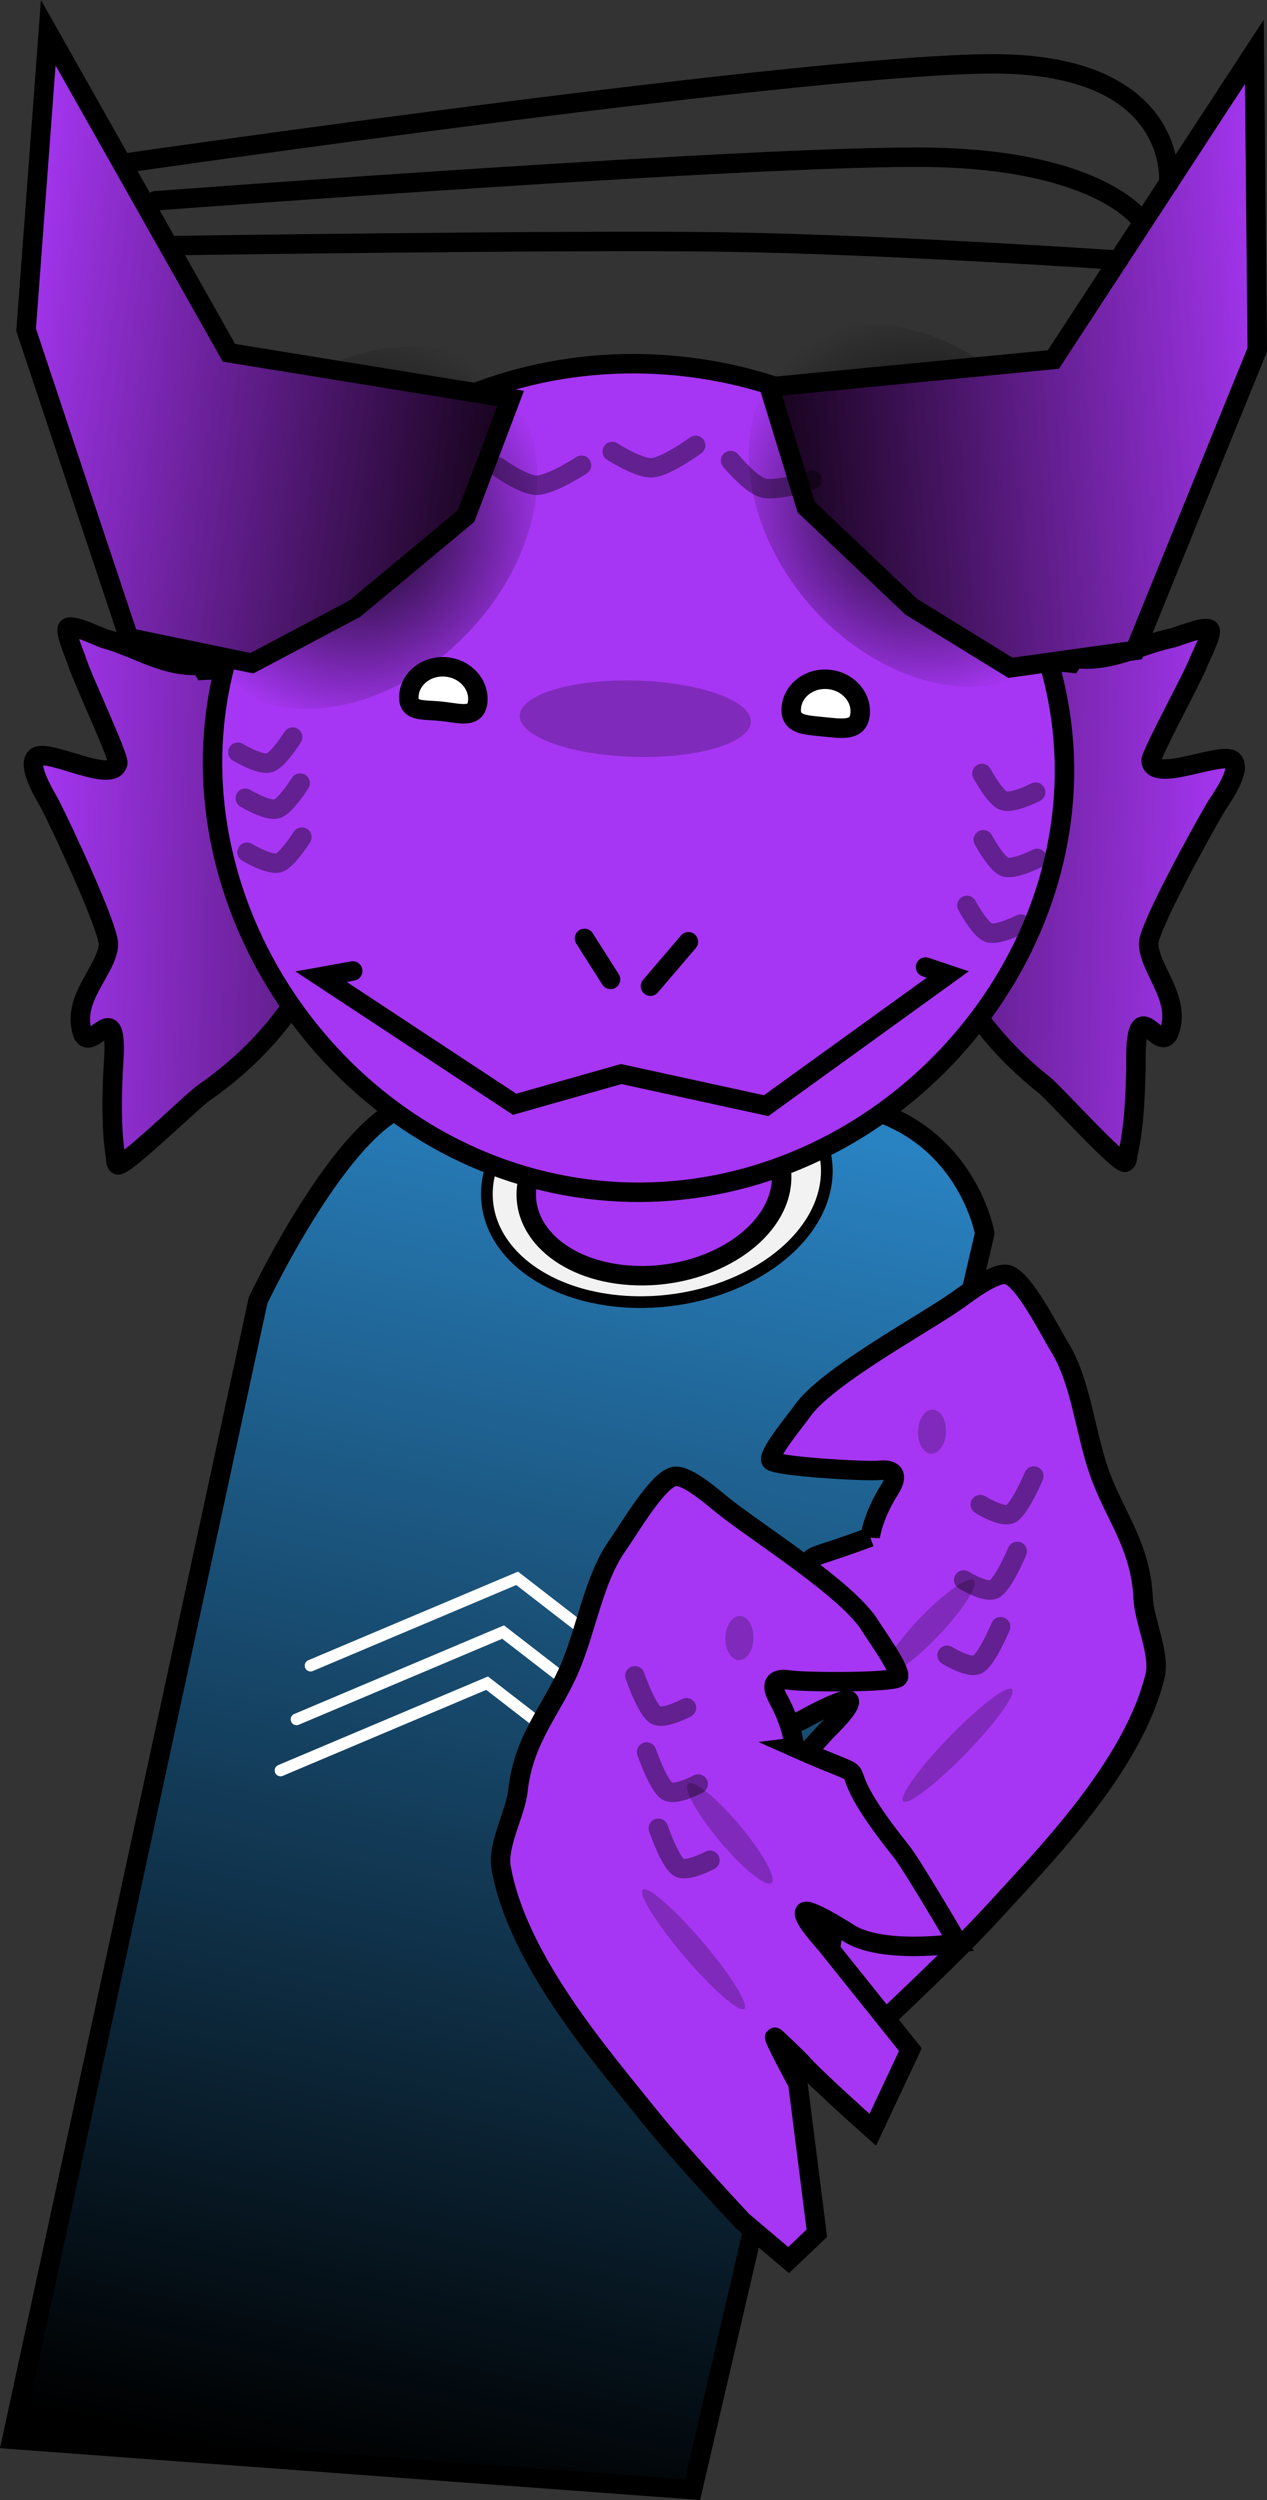 <svg version="1.1" xmlns="http://www.w3.org/2000/svg" xmlns:xlink="http://www.w3.org/1999/xlink" width="162.845" height="321.196" viewBox="0,0,162.845,321.196"><rect x="0" y="0" width="162.845" height="321.196" fill="#333333" stroke="none"/><defs><linearGradient x1="359.152" y1="165.633" x2="318.352" y2="343.252" gradientUnits="userSpaceOnUse" id="color-1"><stop offset="0" stop-color="#2982c1"/><stop offset="1" stop-color="#000000"/></linearGradient><linearGradient x1="432.459" y1="140.147" x2="393.008" y2="138.872" gradientUnits="userSpaceOnUse" id="color-2"><stop offset="0" stop-color="#a636f3"/><stop offset="1" stop-color="#581b7d"/></linearGradient><linearGradient x1="277.997" y1="139.678" x2="317.448" y2="140.953" gradientUnits="userSpaceOnUse" id="color-3"><stop offset="0" stop-color="#a636f3"/><stop offset="1" stop-color="#581b7d"/></linearGradient><radialGradient cx="320.262" cy="92.634" r="25.844" gradientUnits="userSpaceOnUse" id="color-4"><stop offset="0" stop-color="#000000" stop-opacity="0.925"/><stop offset="1" stop-color="#000000" stop-opacity="0"/></radialGradient><linearGradient x1="275.006" y1="66.877" x2="339.851" y2="76.195" gradientUnits="userSpaceOnUse" id="color-5"><stop offset="0" stop-color="#a636f3"/><stop offset="1" stop-color="#16031b"/></linearGradient><radialGradient cx="392.659" cy="89.826" r="25.356" gradientUnits="userSpaceOnUse" id="color-6"><stop offset="0" stop-color="#000000" stop-opacity="0.925"/><stop offset="1" stop-color="#000000" stop-opacity="0"/></radialGradient><linearGradient x1="438.441" y1="69.6" x2="373.129" y2="74.71" gradientUnits="userSpaceOnUse" id="color-7"><stop offset="0" stop-color="#a636f3"/><stop offset="1" stop-color="#16031b"/></linearGradient></defs><g transform="translate(-274.24,-24.833)"><g stroke-miterlimit="10"><g><path d="M275.766,338.235l31.644,-146.33c0,0 11.943,-25.326 21.037,-25.437c9.031,-0.111 30.348,0.021 49.046,-0.208c20.281,-0.249 23.312,17.025 23.312,17.025l-37.557,161.418z" fill="url(#color-1)" stroke="#000000" stroke-width="2.5" stroke-linecap="butt"/><path d="M380.141,178.1c-2.196,8.453 -13.592,14.707 -25.454,13.969c-11.862,-0.738 -19.698,-8.189 -17.502,-16.641c2.196,-8.453 13.592,-14.707 25.454,-13.969c11.862,0.738 19.698,8.189 17.502,16.641z" fill="#f2f2f2" stroke="#000000" stroke-width="1.5" stroke-linecap="butt"/><path d="M374.429,178.196c-1.65,6.351 -10.212,11.049 -19.124,10.495c-8.912,-0.555 -14.799,-6.152 -13.149,-12.503c1.65,-6.351 10.212,-11.049 19.124,-10.495c8.912,0.555 14.799,6.152 13.149,12.503z" fill="#a636f3" stroke="#000000" stroke-width="2.5" stroke-linecap="butt"/><path d="M314.157,238.83l26.55,-11.216l16.732,12.941l16.409,-5.67" fill="none" stroke="#ffffff" stroke-width="1.5" stroke-linecap="round"/><path d="M312.352,245.733l26.55,-11.216l16.732,12.941l16.409,-5.67" fill="none" stroke="#ffffff" stroke-width="1.5" stroke-linecap="round"/><path d="M310.295,252.3l26.55,-11.216l16.732,12.941l16.409,-5.67" fill="none" stroke="#ffffff" stroke-width="1.5" stroke-linecap="round"/></g><g><path d="M386.08,222.322c0,0 0.311,-2.661 2.468,-6.058c1.467,-2.311 0.114,-2.648 -1.2,-2.528c-2.072,0.189 -13.375,-0.514 -13.995,-1.231c-0.593,-0.685 3.331,-5.408 3.962,-6.325c3.075,-4.472 15.518,-11.152 19.953,-14.281c1.499,-1.058 5.001,-3.781 6.538,-3.282c2.097,0.681 5.269,7.071 6.651,9.333c2.685,4.397 3.225,10.64 4.991,15.821c1.928,5.657 5.433,9.555 5.723,16.465c0.117,2.786 2.21,7.096 1.524,9.92c-2.836,11.672 -14.331,23.268 -21.036,30.612c-4.229,4.632 -12.826,12.697 -12.826,12.697l-6.276,4.65l-3.396,-3.677l3.668,-19.019c0,0 3.489,-5.579 3.367,-5.784c-0.03,-0.05 -3.271,2.692 -3.543,2.968c-1.97,2.003 -9.808,8.097 -9.808,8.097l-4.163,-10.582c0,0 10.235,-11.21 11.642,-12.752c0.374,-0.41 3.343,-3.21 3.064,-3.998c-0.24,-0.677 -5.079,1.905 -5.658,2.243c-4.509,2.64 -14.279,0.478 -14.279,0.478c0,0 6.562,-9.701 8.026,-11.305c12.252,-13.419 1.06,-7.446 14.603,-12.462z" fill="#a636f3" stroke="#000000" stroke-width="2.5" stroke-linecap="round"/><path d="M392.973,232.22c3.229,-3.257 6.143,-5.151 6.508,-4.229c0.365,0.922 -1.956,4.31 -5.185,7.567c-3.229,3.257 -6.143,5.151 -6.508,4.229c-0.365,-0.922 1.956,-4.31 5.185,-7.567z" fill-opacity="0.231" fill="#000000" stroke="none" stroke-width="0" stroke-linecap="butt"/><path d="M396.719,247.52c3.899,-3.933 7.331,-6.437 7.666,-5.592c0.335,0.845 -2.555,4.719 -6.454,8.652c-3.899,3.933 -7.331,6.437 -7.666,5.592c-0.335,-0.845 2.555,-4.719 6.454,-8.652z" fill-opacity="0.231" fill="#000000" stroke="none" stroke-width="0" stroke-linecap="butt"/><path d="M393.09,206.406c0.853,-0.86 1.964,-0.499 2.481,0.806c0.517,1.306 0.245,3.062 -0.608,3.922c-0.853,0.86 -1.964,0.499 -2.481,-0.806c-0.517,-1.306 -0.245,-3.062 0.608,-3.922z" fill-opacity="0.231" fill="#000000" stroke="none" stroke-width="0" stroke-linecap="butt"/><path d="M407.116,214.475c0,0 -0.561,1.336 -1.265,2.616c-0.545,0.992 -1.176,1.952 -1.697,2.229c-0.485,0.259 -1.312,0.056 -2.082,-0.25c-0.963,-0.382 -1.835,-0.925 -1.835,-0.925" fill="none" stroke-opacity="0.404" stroke="#000000" stroke-width="2.5" stroke-linecap="round"/><path d="M404.982,224.154c0,0 -0.561,1.336 -1.265,2.616c-0.545,0.992 -1.176,1.952 -1.697,2.229c-0.485,0.259 -1.312,0.056 -2.082,-0.25c-0.963,-0.382 -1.835,-0.925 -1.835,-0.925" fill="none" stroke-opacity="0.404" stroke="#000000" stroke-width="2.5" stroke-linecap="round"/><path d="M402.847,233.833c0,0 -0.561,1.336 -1.265,2.616c-0.545,0.992 -1.176,1.952 -1.697,2.229c-0.485,0.259 -1.312,0.056 -2.082,-0.25c-0.963,-0.382 -1.835,-0.925 -1.835,-0.925" fill="none" stroke-opacity="0.404" stroke="#000000" stroke-width="2.5" stroke-linecap="round"/></g><g><path d="M376.33,249.324c13.19,5.88 2.408,-0.803 13.768,13.379c1.358,1.695 7.28,11.8 7.28,11.8c0,0 -9.89,1.526 -14.218,-1.4c-0.556,-0.376 -5.218,-3.264 -5.501,-2.604c-0.33,0.768 2.453,3.754 2.799,4.188c1.305,1.63 10.795,13.477 10.795,13.477l-4.838,10.291c0,0 -7.428,-6.588 -9.264,-8.714c-0.253,-0.293 -3.311,-3.238 -3.344,-3.19c-0.136,0.197 2.986,5.989 2.986,5.989l2.432,19.216l-3.626,3.45l-5.962,-5.046c0,0 -8.058,-8.603 -11.979,-13.499c-6.217,-7.762 -16.939,-20.075 -19.016,-31.906c-0.502,-2.862 1.865,-7.029 2.162,-9.801c0.735,-6.876 4.485,-10.54 6.774,-16.061c2.097,-5.056 3.038,-11.251 6.002,-15.465c1.525,-2.169 5.103,-8.34 7.239,-8.884c1.566,-0.399 4.885,2.545 6.313,3.697c4.224,3.409 16.21,10.879 18.99,15.54c0.57,0.956 4.181,5.922 3.545,6.568c-0.665,0.676 -11.99,0.648 -14.046,0.325c-1.303,-0.205 -2.675,0.045 -1.36,2.445c1.933,3.53 2.071,6.205 2.071,6.205z" fill="#a636f3" stroke="#000000" stroke-width="2.5" stroke-linecap="round"/><path d="M373.497,266.644c-0.424,0.896 -3.209,-1.181 -6.221,-4.641c-3.012,-3.459 -5.11,-6.99 -4.686,-7.886c0.424,-0.896 3.209,1.181 6.221,4.641c3.012,3.459 5.11,6.99 4.686,7.886z" fill-opacity="0.231" fill="#000000" stroke="none" stroke-width="0" stroke-linecap="butt"/><path d="M369.967,282.834c-0.389,0.822 -3.652,-1.899 -7.289,-6.076c-3.637,-4.177 -6.27,-8.229 -5.882,-9.051c0.389,-0.822 3.652,1.899 7.289,6.076c3.637,4.177 6.27,8.229 5.882,9.051z" fill-opacity="0.231" fill="#000000" stroke="none" stroke-width="0" stroke-linecap="butt"/><path d="M370.715,236.942c-0.601,1.27 -1.732,1.558 -2.528,0.644c-0.796,-0.914 -0.954,-2.684 -0.353,-3.953c0.601,-1.27 1.732,-1.558 2.528,-0.644c0.796,0.914 0.954,2.684 0.353,3.953z" fill-opacity="0.231" fill="#000000" stroke="none" stroke-width="0" stroke-linecap="butt"/><path d="M362.471,244.243c0,0 -0.906,0.485 -1.891,0.804c-0.788,0.255 -1.627,0.405 -2.094,0.115c-0.502,-0.311 -1.069,-1.309 -1.549,-2.334c-0.619,-1.323 -1.093,-2.692 -1.093,-2.692" fill="none" stroke-opacity="0.404" stroke="#000000" stroke-width="2.5" stroke-linecap="round"/><path d="M363.976,254.039c0,0 -0.906,0.485 -1.891,0.804c-0.788,0.255 -1.627,0.405 -2.094,0.115c-0.502,-0.311 -1.069,-1.309 -1.549,-2.334c-0.619,-1.323 -1.093,-2.692 -1.093,-2.692" fill="none" stroke-opacity="0.404" stroke="#000000" stroke-width="2.5" stroke-linecap="round"/><path d="M365.481,263.836c0,0 -0.906,0.485 -1.891,0.804c-0.788,0.255 -1.627,0.405 -2.094,0.115c-0.502,-0.311 -1.069,-1.309 -1.549,-2.334c-0.619,-1.323 -1.093,-2.692 -1.093,-2.692" fill="none" stroke-opacity="0.404" stroke="#000000" stroke-width="2.5" stroke-linecap="round"/></g><g><path d="M412.32,109.419c4.775,0.573 8.138,-1.681 12.538,-2.607c0.67,-0.141 4.398,-1.702 4.878,-1.079c0.37,0.481 -1.248,3.613 -1.449,4.161c-0.685,1.867 -6.201,11.941 -6.104,12.721c0.358,2.878 9.177,-1.352 10.517,-0.061c1.228,1.183 -1.682,5.123 -2.213,6.011c-1.502,2.511 -8.651,15.453 -8.615,17.509c0.057,3.271 4.237,7.067 2.645,11.339c-0.782,2.096 -2.501,-1.078 -3.467,-0.724c-0.983,0.361 -0.794,4.508 -0.813,5.38c-0.078,3.556 -0.233,7.536 -1.027,11.037c-0.082,0.361 -0.041,0.913 -0.355,1.047c-0.782,0.334 -9.103,-8.9 -10.452,-9.964c-6.568,-5.181 -12.891,-13.129 -14.601,-22.413c-2.584,-14.026 2.578,-33.622 18.132,-31.759z" fill="url(#color-2)" stroke="#000000" stroke-width="2.5" stroke-linecap="round"/><path d="M300.425,110.937c15.642,-0.855 19.527,19.034 16.043,32.863c-2.306,9.154 -9.13,16.676 -16.018,21.423c-1.415,0.975 -10.315,9.653 -11.074,9.269c-0.305,-0.154 -0.228,-0.702 -0.287,-1.068c-0.566,-3.546 -0.463,-7.527 -0.312,-11.081c0.037,-0.872 0.494,-4.998 -0.464,-5.421c-0.941,-0.416 -2.862,2.641 -3.506,0.499c-1.313,-4.366 3.103,-7.884 3.371,-11.145c0.169,-2.049 -6.13,-15.425 -7.467,-18.028c-0.472,-0.92 -3.122,-5.04 -1.82,-6.141c1.421,-1.202 9.948,3.589 10.491,0.74c0.147,-0.773 -4.707,-11.182 -5.27,-13.089c-0.165,-0.56 -1.577,-3.79 -1.177,-4.246c0.519,-0.591 4.138,1.207 4.798,1.391c4.332,1.208 7.542,3.674 12.344,3.411z" fill="url(#color-3)" stroke="#000000" stroke-width="2.5" stroke-linecap="round"/><path d="M410.806,128.784c-2.86,28.411 -29.624,51.999 -59.724,48.968c-30.1,-3.031 -52.14,-31.532 -49.279,-59.943c2.86,-28.411 29.58,-48.985 59.681,-45.955c30.1,3.031 52.183,28.519 49.323,56.929z" fill="#a636f3" stroke="#000000" stroke-width="2.5" stroke-linecap="butt"/><path d="M370.749,117.577c-0.074,2.708 -6.784,4.722 -14.987,4.498c-8.203,-0.223 -14.793,-2.6 -14.72,-5.308c0.074,-2.708 6.784,-4.722 14.987,-4.498c8.203,0.223 14.793,2.6 14.72,5.308z" fill-opacity="0.231" fill="#000000" stroke="none" stroke-width="0" stroke-linecap="butt"/><path d="M335.639,114.997c-0.224,2.224 -2.307,1.46 -4.748,1.214c-2.441,-0.246 -4.314,0.12 -4.09,-2.104c0.224,-2.224 2.384,-3.827 4.824,-3.581c2.441,0.246 4.238,2.248 4.014,4.471z" fill="#ffffff" stroke="#000000" stroke-width="2.5" stroke-linecap="butt"/><path d="M384.787,116.597c-0.224,2.224 -2.32,1.854 -4.761,1.608c-2.441,-0.246 -4.301,-0.275 -4.077,-2.498c0.224,-2.224 2.384,-3.827 4.824,-3.581c2.441,0.246 4.238,2.248 4.014,4.471z" fill="#ffffff" stroke="#000000" stroke-width="2.5" stroke-linecap="butt"/><path d="M324.827,113.14c-12.474,6.069 -24.629,1.809 -27.15,-9.516c-2.521,-11.325 5.547,-25.426 18.021,-31.495c12.474,-6.069 24.629,-1.809 27.15,9.516c2.521,11.325 -5.547,25.426 -18.021,31.495z" fill="url(#color-4)" stroke="#000000" stroke-width="0" stroke-linecap="butt"/><path d="M334.146,91.131l-14.301,11.9l-13.221,7.009l-15.839,-3.267l-13.188,-39.56l2.845,-38.174l23.227,41.121l36.204,5.875z" fill="url(#color-5)" stroke="#000000" stroke-width="2.5" stroke-linecap="round"/><path d="M371.243,77.635c3.186,-10.928 15.357,-14.329 27.185,-7.597c11.828,6.733 18.834,21.05 15.648,31.978c-3.186,10.928 -15.357,14.329 -27.185,7.597c-11.828,-6.733 -18.834,-21.05 -15.648,-31.978z" fill="url(#color-6)" stroke="#000000" stroke-width="0" stroke-linecap="butt"/><path d="M373.117,74.549l36.508,-3.525l25.835,-39.535l0.374,38.278l-15.715,38.626l-16.017,2.237l-12.741,-7.848l-13.503,-12.798z" fill="url(#color-7)" stroke="#000000" stroke-width="2.5" stroke-linecap="round"/><path d="M348.982,84.607c0,0 -1.23,0.804 -2.637,1.513c-1.091,0.55 -2.288,1.042 -3.102,1.058c-0.758,0.015 -1.831,-0.448 -2.789,-0.967c-1.199,-0.649 -2.218,-1.387 -2.218,-1.387" fill="none" stroke-opacity="0.404" stroke="#000000" stroke-width="2.5" stroke-linecap="round"/><path d="M378.591,86.508c0,0 -1.393,0.466 -2.934,0.796c-1.194,0.255 -2.478,0.429 -3.269,0.239c-0.737,-0.177 -1.658,-0.896 -2.453,-1.642c-0.995,-0.932 -1.795,-1.903 -1.795,-1.903" fill="none" stroke-opacity="0.404" stroke="#000000" stroke-width="2.5" stroke-linecap="round"/><path d="M363.65,82.055c0,0 -1.185,0.868 -2.553,1.651c-1.06,0.607 -2.229,1.163 -3.041,1.223c-0.756,0.056 -1.852,-0.349 -2.837,-0.817c-1.232,-0.584 -2.289,-1.266 -2.289,-1.266" fill="none" stroke-opacity="0.404" stroke="#000000" stroke-width="2.5" stroke-linecap="round"/><path d="M407.352,126.605c0,0 -0.929,0.481 -1.955,0.827c-0.795,0.268 -1.648,0.455 -2.171,0.274c-0.487,-0.169 -1.09,-0.878 -1.61,-1.614c-0.65,-0.921 -1.17,-1.883 -1.17,-1.883" fill="none" stroke-opacity="0.404" stroke="#000000" stroke-width="2.5" stroke-linecap="round"/><path d="M407.524,135.118c0,0 -0.929,0.481 -1.955,0.827c-0.795,0.268 -1.648,0.455 -2.171,0.274c-0.487,-0.169 -1.09,-0.878 -1.61,-1.614c-0.65,-0.921 -1.17,-1.883 -1.17,-1.883" fill="none" stroke-opacity="0.404" stroke="#000000" stroke-width="2.5" stroke-linecap="round"/><path d="M405.421,143.556c0,0 -0.929,0.481 -1.955,0.827c-0.795,0.268 -1.648,0.455 -2.171,0.274c-0.487,-0.169 -1.09,-0.878 -1.61,-1.614c-0.65,-0.921 -1.17,-1.883 -1.17,-1.883" fill="none" stroke-opacity="0.404" stroke="#000000" stroke-width="2.5" stroke-linecap="round"/><path d="M311.857,119.534c0,0 -0.581,0.927 -1.289,1.803c-0.566,0.701 -1.214,1.37 -1.71,1.507c-0.533,0.147 -1.373,-0.095 -2.149,-0.414c-1.001,-0.412 -1.898,-0.952 -1.898,-0.952" fill="none" stroke-opacity="0.404" stroke="#000000" stroke-width="2.5" stroke-linecap="round"/><path d="M312.814,125.444c0,0 -0.581,0.927 -1.289,1.803c-0.566,0.701 -1.214,1.37 -1.71,1.507c-0.533,0.147 -1.373,-0.095 -2.149,-0.414c-1.001,-0.412 -1.898,-0.952 -1.898,-0.952" fill="none" stroke-opacity="0.404" stroke="#000000" stroke-width="2.5" stroke-linecap="round"/><path d="M313.037,132.381c0,0 -0.581,0.927 -1.289,1.803c-0.566,0.701 -1.214,1.37 -1.71,1.507c-0.533,0.147 -1.373,-0.095 -2.149,-0.414c-1.001,-0.412 -1.898,-0.952 -1.898,-0.952" fill="none" stroke-opacity="0.404" stroke="#000000" stroke-width="2.5" stroke-linecap="round"/><path d="M352.71,150.665l-3.348,-5.268" fill="none" stroke="#000000" stroke-width="2.5" stroke-linecap="round"/><path d="M362.717,145.829l-4.875,5.706" fill="none" stroke="#000000" stroke-width="2.5" stroke-linecap="round"/><path d="M393.201,149.077l2.856,0.958l-23.35,16.854l-18.632,-4.066l-13.693,3.887l-24.873,-16.392l4.065,-0.735" fill="none" stroke="#000000" stroke-width="2.5" stroke-linecap="round"/><path d="M289.96,45.838c0,0 91.243,-13.202 112.974,-12.793c23.026,0.434 21.52,15.329 21.52,15.329" fill="none" stroke="#000000" stroke-width="2.5" stroke-linecap="round"/><path d="M294.205,50.634c0,0 79.451,-5.995 99.888,-5.585c21.727,0.436 26.842,8.129 26.842,8.129" fill="none" stroke="#000000" stroke-width="2.5" stroke-linecap="round"/><path d="M296.165,56.391c0,0 51.676,-0.764 71.314,-0.463c20.895,0.32 50.521,2.33 50.521,2.33" fill="none" stroke="#000000" stroke-width="2.5" stroke-linecap="round"/></g></g></g></svg>